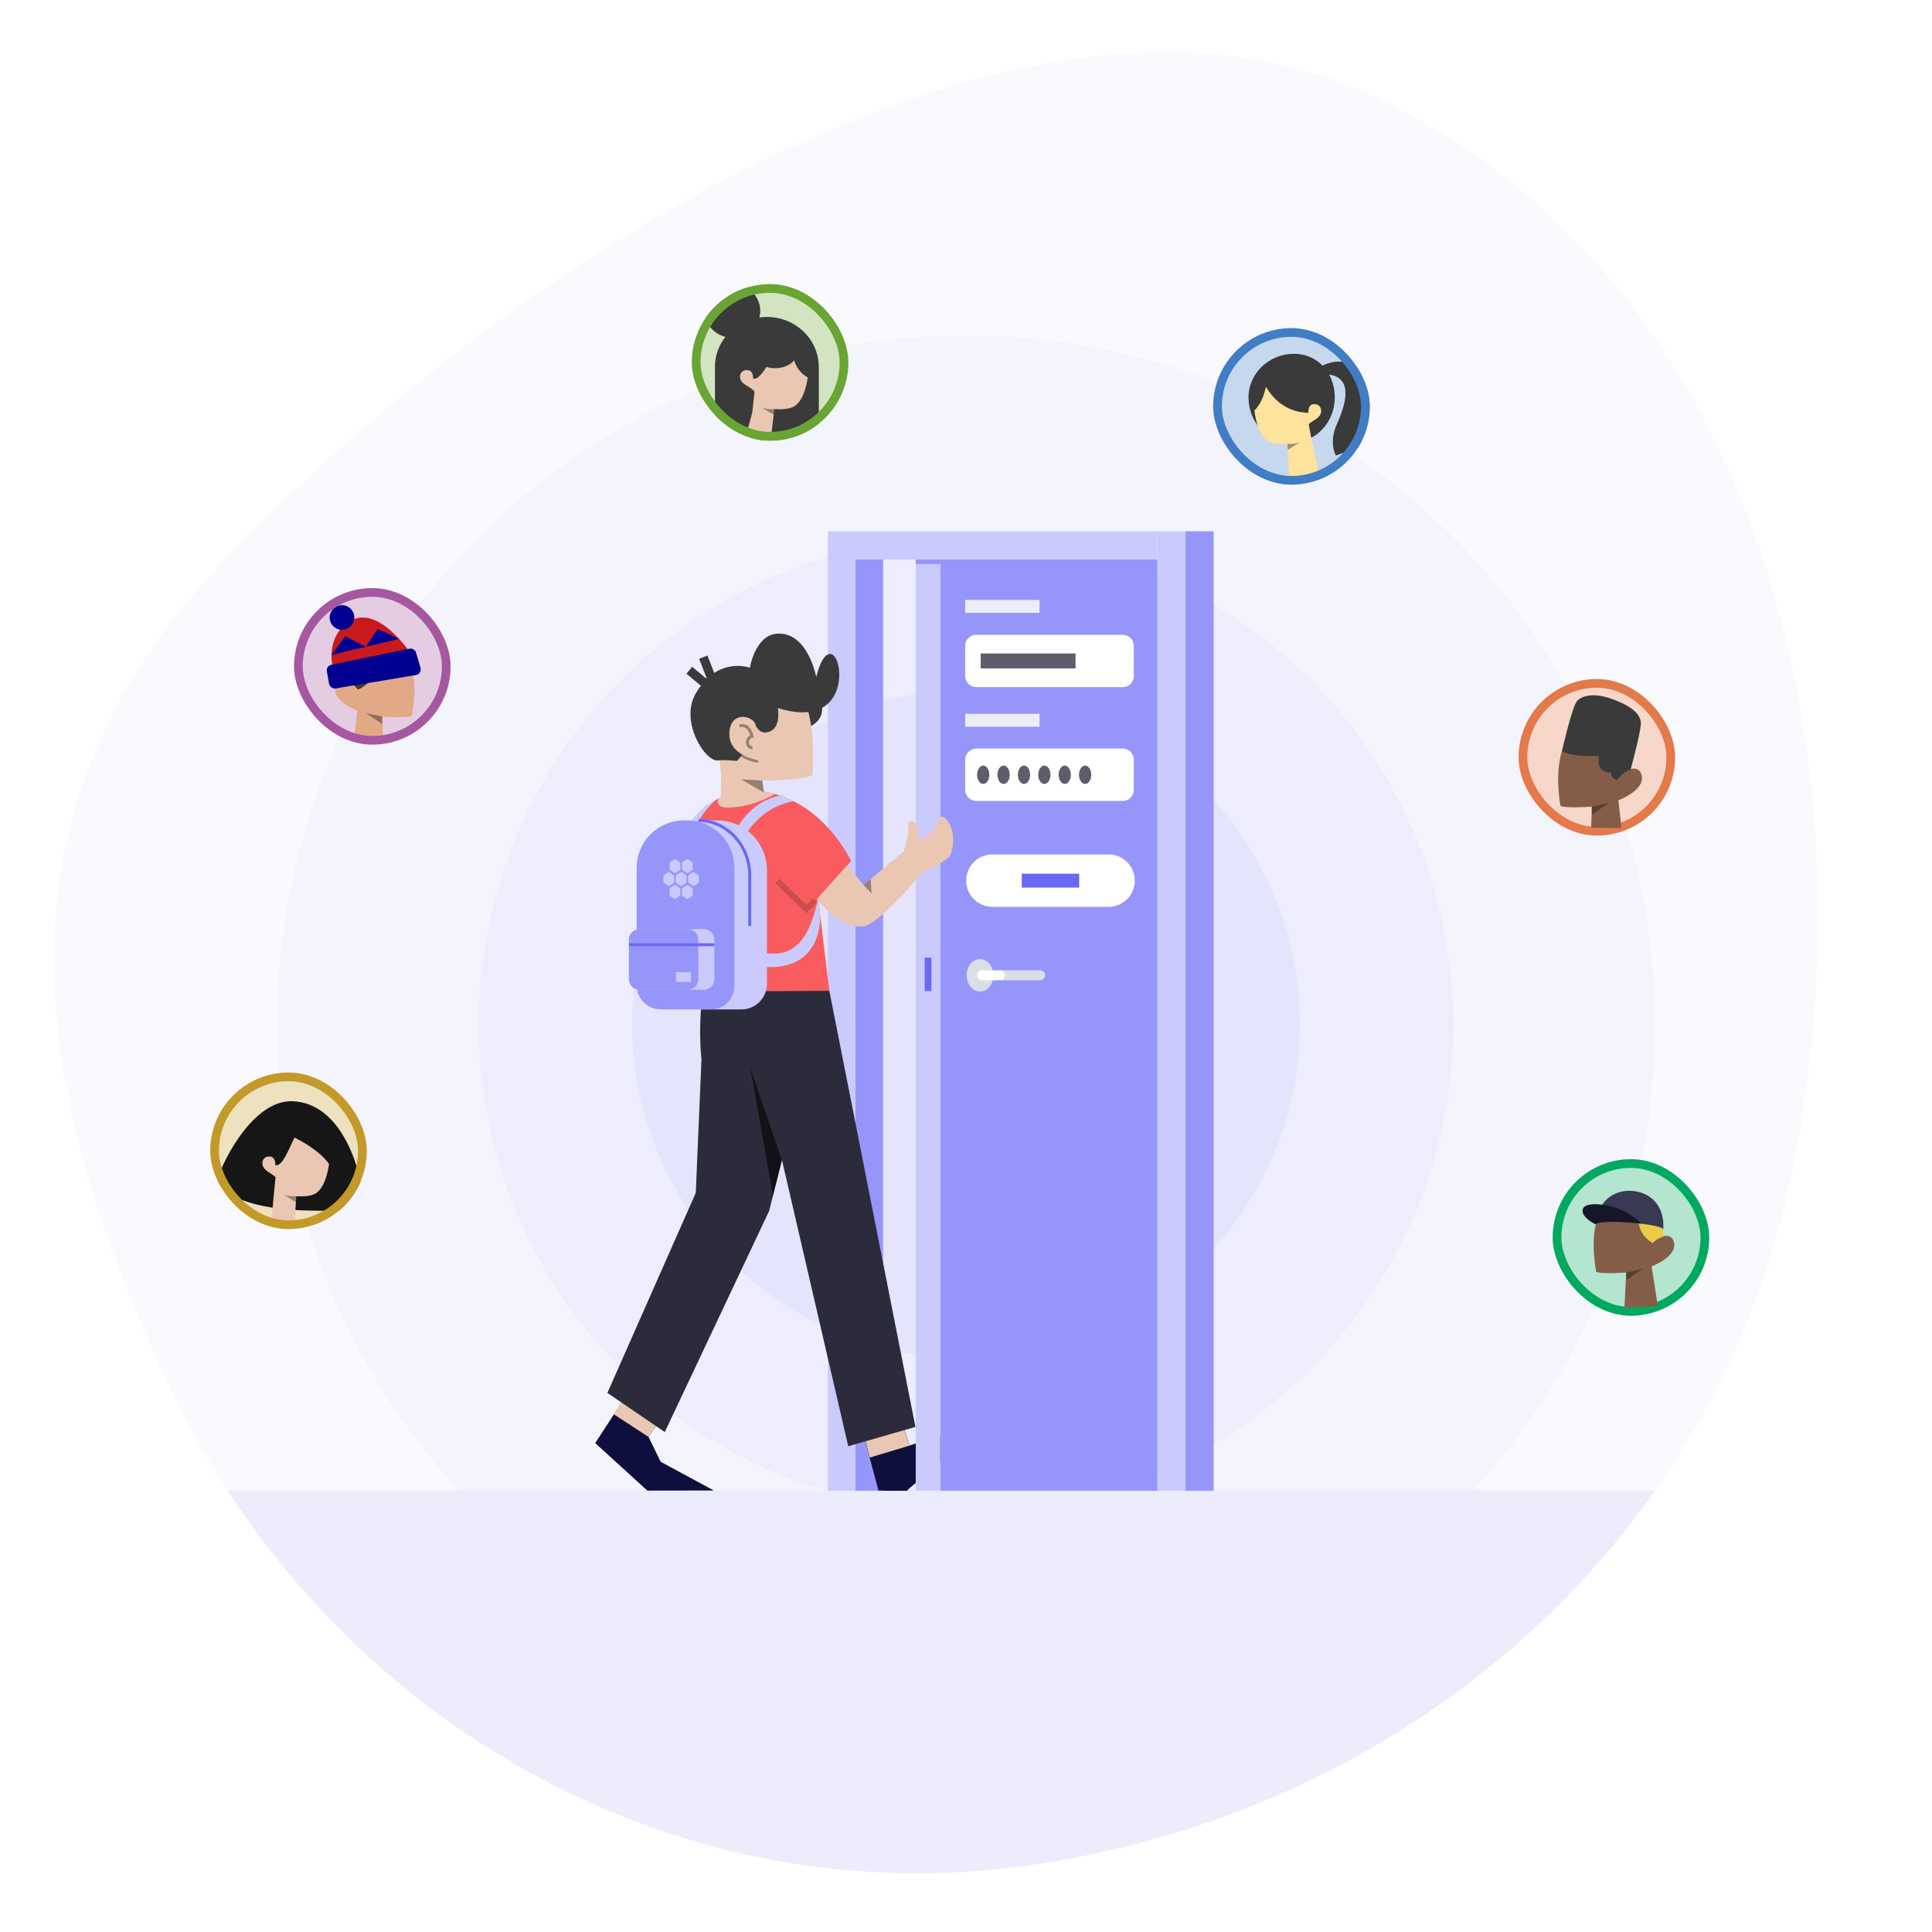 <svg width="1360" height="1360" viewBox="0 0 1360 1360" fill="none" xmlns="http://www.w3.org/2000/svg">
<g clip-path="url(#clip0_2178_3160)">
<rect width="1360" height="1360" fill="white"/>
<path fill-rule="evenodd" clip-rule="evenodd" d="M968.548 68.546C1238.31 197.619 1320.67 532.353 1261.33 825.712C1207.87 1089.97 983.853 1279.55 716.605 1314.04C464.772 1346.54 225.281 1203.43 117.979 973.282C18.232 759.342 -7.267 570.069 154.5 398.001C345.337 195.011 717.437 -51.604 968.548 68.546Z" fill="#F9F9FE"/>
<circle cx="680" cy="721" r="485" fill="#F4F4FD"/>
<circle cx="680" cy="721" r="343" fill="#EDEDFD"/>
<circle cx="680" cy="721" r="235" fill="#E4E4FC"/>
<path fill-rule="evenodd" clip-rule="evenodd" d="M1165.22 1049C1063.73 1193.26 900.39 1290.32 716.605 1314.04C493.695 1342.81 280.455 1233.99 159.999 1049H1165.22Z" fill="#ECECFD"/>
<g filter="url(#filter0_d_2178_3160)">
<g clip-path="url(#clip1_2178_3160)">
<rect x="487" y="200" width="110.168" height="110.168" rx="55.084" fill="white"/>
<rect x="487" y="200" width="110.168" height="110.168" rx="55.084" fill="#68A532" fill-opacity="0.3"/>
<path d="M576.359 259.173C576.367 259.481 576.371 259.79 576.371 260.1C576.372 260.322 576.372 260.539 576.367 260.762L576.372 260.762L576.384 267.894L576.464 320.296L503.354 320.401L503.262 260.867L503.35 260.867C503.29 260.053 503.259 259.231 503.258 258.402C503.246 250.408 505.994 243.032 510.635 237.112C502.176 235.018 495.919 227.621 495.905 218.809C495.889 208.357 504.663 199.871 515.502 199.856C526.341 199.84 535.141 208.3 535.157 218.752C535.16 220.378 534.95 221.956 534.552 223.463C536.253 223.226 537.991 223.103 539.759 223.1C559.948 223.071 576.338 238.829 576.369 258.297C576.369 258.59 576.366 258.882 576.359 259.173Z" fill="#3A3A3A"/>
<path d="M539.512 258.303C540.114 258.485 540.736 258.642 541.375 258.77C541.892 258.876 542.419 258.961 542.958 259.025C543.825 259.136 544.718 259.189 545.625 259.188C551.378 259.179 556.399 256.94 559.086 253.617C559.228 254.147 559.39 254.668 559.573 255.179C559.672 255.439 559.772 255.709 559.886 255.968C560.607 257.717 561.566 259.338 562.723 260.784C564.336 262.796 566.336 264.471 568.607 265.694C567.587 272.726 565.087 282.185 559.207 285.957C555.971 288.033 550.087 288.288 545.075 288.009L542.958 306.091C542.958 306.091 534.734 309.645 530.076 307.111C529.272 306.676 526.613 303.395 526.079 303.031C526.167 302.222 529.384 291.882 529.639 289.532V289.522C530.1 285.291 530.728 279.536 531.14 275.744C528.394 271.73 520.916 270.827 520.906 265.181C520.906 263.489 521.931 260.562 525.717 260.557C530.797 260.548 530.076 266.42 530.076 266.42C532.953 267.501 536.381 263.297 539.512 258.303Z" fill="#EAC7B2"/>
<path opacity="0.401" fill-rule="evenodd" clip-rule="evenodd" d="M545.075 288.007C545.075 288.007 538.735 288.188 536.032 286.764L544.738 292.035L545.075 288.007Z" fill="#161616"/>
</g>
<rect x="490.06" y="203.06" width="104.048" height="104.048" rx="52.024" stroke="#68A532" stroke-width="6.12"/>
</g>
<g filter="url(#filter1_d_2178_3160)">
<g clip-path="url(#clip2_2178_3160)">
<rect x="854" y="231" width="110.168" height="110.168" rx="55.084" fill="white"/>
<rect x="854" y="231" width="110.168" height="110.168" rx="55.084" fill="#417DC4" fill-opacity="0.3"/>
<path d="M935.651 263.703C953.835 266.239 946.217 287.183 941.106 298.49C935.107 311.764 940.362 320.663 940.362 320.663L968.47 310.684C958.154 297.564 969.547 290.258 966.742 274.615C964.226 260.583 950.57 254.252 941.942 254.551C937.635 254.7 934.11 255.809 931.32 257.231C931.214 257.285 931.113 257.343 931.016 257.404C925.919 252.17 918.863 249.041 910.709 249.041C893.939 249.041 878.871 262.273 878.871 279.841C878.871 297.41 892.466 311.652 909.236 311.652C926.006 311.652 939.601 297.41 939.601 279.841C939.601 273.837 938.185 268.339 935.651 263.703Z" fill="#3A3A3A"/>
<path fill-rule="evenodd" clip-rule="evenodd" d="M906.27 312.492C906.27 312.492 912.506 312.676 915.163 311.224L906.601 316.6L906.27 312.492Z" fill="#CF3E83"/>
<path d="M883.023 288.99C883.958 296.225 886.384 306.42 892.373 310.403C895.551 312.515 901.338 312.775 906.271 312.491L907.499 336.5L928.499 333C928.499 333 921.949 304.413 921.278 298.486C924.514 295.554 930.026 294.194 930.036 289.213C930.036 287.486 929.028 284.501 925.305 284.492C920.309 284.487 921.023 290.476 921.023 290.476C920.404 290.717 919.783 290.703 919.164 290.482C914.217 290.276 900.457 288.205 891.102 272.219C890.01 277.6 887.741 284.307 883.023 288.99Z" fill="#FDE39C"/>
<path opacity="0.403" fill-rule="evenodd" clip-rule="evenodd" d="M906.28 312.492C906.28 312.492 912.516 312.676 915.174 311.224L906.612 316.6L906.28 312.492Z" fill="#161616"/>
</g>
<rect x="857.06" y="234.06" width="104.048" height="104.048" rx="52.024" stroke="#417DC4" stroke-width="6.12"/>
</g>
<g filter="url(#filter2_d_2178_3160)">
<g clip-path="url(#clip3_2178_3160)">
<rect x="207" y="414" width="110.168" height="110.168" rx="55.084" fill="white"/>
<rect x="207" y="414" width="110.168" height="110.168" rx="55.084" fill="#A558A0" fill-opacity="0.3"/>
<path d="M269.541 518.588L269.131 504.45C269.131 504.45 286.31 505.818 289.984 503.909C289.984 503.909 294.475 480.767 289.119 467.951L289.011 467.452L252.759 463.211L250.482 483.727C249.261 480.125 239.428 476.328 236.794 481.487C231.085 492.664 251.497 500.19 251.497 500.19L249.425 518.758" fill="#E2A987"/>
<path opacity="0.398" fill-rule="evenodd" clip-rule="evenodd" d="M269.133 504.449L257.549 501.965L269.077 509.753L269.133 504.449Z" fill="#161616"/>
<path fill-rule="evenodd" clip-rule="evenodd" d="M251.992 485.447C250.329 483.305 248.478 481.887 246.804 480.95L247.199 472.76L264.227 469.79C262.833 479.178 256.662 483.498 251.992 485.447Z" fill="#3A3A3A"/>
<path d="M234.342 470.213C234.342 470.213 228.54 449.396 245.237 437.907C265.905 423.687 289.827 461.047 289.827 461.047" fill="#C9191E"/>
<path fill-rule="evenodd" clip-rule="evenodd" d="M249.248 433C250.175 437.701 247.115 442.264 242.414 443.191C237.712 444.118 233.149 441.059 232.222 436.357C231.295 431.655 234.354 427.093 239.056 426.166C243.757 425.239 248.321 428.298 249.248 433ZM230.087 472.607C229.701 470.439 231.112 468.358 233.269 467.915L288.176 456.634C290.245 456.209 292.295 457.44 292.891 459.466L295.998 470.029C296.686 472.368 295.174 474.781 292.769 475.183L236.306 484.605C234.111 484.972 232.029 483.503 231.639 481.311L230.087 472.607ZM242.942 447.888L233.377 461.024L257.491 455.298L257.551 455.329L257.586 455.275L280.944 449.729L265.951 442.743L257.586 455.275L257.491 455.298L242.942 447.888Z" fill="#000091"/>
</g>
<rect x="210.06" y="417.06" width="104.048" height="104.048" rx="52.024" stroke="#A558A0" stroke-width="6.12"/>
</g>
<g filter="url(#filter3_d_2178_3160)">
<g clip-path="url(#clip4_2178_3160)">
<rect x="148" y="755" width="110.168" height="110.168" rx="55.084" fill="white"/>
<rect x="148" y="755" width="110.168" height="110.168" rx="55.084" fill="#C3992A" fill-opacity="0.3"/>
<path d="M153.32 830.832C153.32 824.765 176.061 774.298 205.59 775.195C246.554 776.439 257.06 839.938 255.185 846.188C253.692 851.165 246.496 852.975 214.948 852.093C167.565 850.768 153.32 836.266 153.32 830.832Z" fill="#161616"/>
<path fill-rule="evenodd" clip-rule="evenodd" d="M208.479 842.085C208.479 842.085 202.243 842.27 199.586 840.818L208.148 846.194L208.479 842.085Z" fill="#CF3E83"/>
<path d="M207.357 800.785C214.544 804.415 225.863 811.071 231.62 819.375C230.613 826.544 228.15 836.158 222.377 839.997C219.199 842.109 213.412 842.37 208.479 842.085L207.501 860.5L191.001 860C191.001 860 193.284 834.504 193.954 828.568C190.718 825.631 184.724 823.789 184.714 818.802C184.714 817.081 185.722 814.091 189.445 814.086C194.441 814.081 193.732 820.066 193.732 820.066C198.782 822.032 203.939 807.055 207.357 800.785Z" fill="#EAC7B2"/>
<path opacity="0.398" fill-rule="evenodd" clip-rule="evenodd" d="M208.469 842.085C208.469 842.085 202.233 842.27 199.575 840.818L208.138 846.194L208.469 842.085Z" fill="#161616"/>
</g>
<rect x="151.06" y="758.06" width="104.048" height="104.048" rx="52.024" stroke="#C3992A" stroke-width="6.12"/>
</g>
<g filter="url(#filter4_d_2178_3160)">
<rect x="1069" y="478" width="110.168" height="110.168" rx="55.084" fill="white"/>
<rect x="1069" y="478" width="110.168" height="110.168" rx="55.084" fill="#E4794A" fill-opacity="0.3"/>
<rect x="1072.06" y="481.06" width="104.048" height="104.048" rx="52.024" stroke="#E4794A" stroke-width="6.12"/>
<path d="M1120.1 582.686L1120.54 567.801C1120.54 567.801 1102.33 569.241 1098.44 567.231C1098.44 567.231 1094.24 545.306 1099.47 528.845L1137.89 524.38L1140.62 546.33C1141.91 542.538 1152.01 538.192 1154.81 543.623C1160.85 555.391 1139.22 563.315 1139.22 563.315L1141.42 582.866" fill="#845D48"/>
<path opacity="0.399" fill-rule="evenodd" clip-rule="evenodd" d="M1120.54 567.8L1132.81 565.185L1120.6 573.385L1120.54 567.8Z" fill="#161616"/>
<path d="M1147.88 541.639C1149.59 535.335 1155.76 512.068 1155.03 508.096C1154.19 503.493 1150.96 497.842 1134.39 491.915C1120.35 486.893 1112.43 490.53 1110.04 493.624C1106.39 498.332 1099.47 528.846 1099.47 528.846C1099.47 528.846 1105.19 532.891 1125.48 532.193C1125.48 532.193 1122.67 544.329 1134.18 543.632C1134.18 543.632 1132.95 547.718 1138.52 549.004C1141.58 544.281 1145.63 542.372 1147.88 541.639Z" fill="#3A3A3A"/>
</g>
<g filter="url(#filter5_d_2178_3160)">
<rect x="1093" y="816" width="110.168" height="110.168" rx="55.084" fill="white"/>
<rect x="1093" y="816" width="110.168" height="110.168" rx="55.084" fill="#00A95F" fill-opacity="0.3"/>
<rect x="1096.06" y="819.06" width="104.048" height="104.048" rx="52.024" stroke="#00A95F" stroke-width="6.12"/>
<path d="M1143.5 920.501L1144.76 895.739C1144.76 895.739 1127.34 897.124 1123.61 895.19C1123.61 895.19 1119.06 871.755 1124.49 858.776L1124.6 858.271L1161.36 853.976L1163.65 874.789C1164.89 871.142 1174.88 867.26 1177.55 872.484C1183.34 883.803 1162.64 891.424 1162.64 891.424L1167 919.501" fill="#845D48"/>
<path opacity="0.4" fill-rule="evenodd" clip-rule="evenodd" d="M1144.76 895.739L1156.5 893.224L1144.81 901.111L1144.76 895.739Z" fill="#161616"/>
<path fill-rule="evenodd" clip-rule="evenodd" d="M1163.42 875.012C1166.17 872.169 1169.16 870.965 1170.97 870.465L1170.62 863.292L1153.36 860.284C1154.55 868.287 1159.17 872.653 1163.42 875.012Z" fill="#EACB47"/>
<path fill-rule="evenodd" clip-rule="evenodd" d="M1123.47 861.576C1125.03 860.097 1135.16 859.64 1147.35 860.577C1150.19 860.795 1152.91 861.07 1155.42 861.388C1163.73 862.43 1169.84 863.913 1170.84 865.217C1171.94 848.926 1161.95 839.224 1148.87 838.322C1140.29 837.729 1132.51 841.073 1127.85 848.041C1125.47 851.612 1123.9 856.138 1123.47 861.576Z" fill="#393954"/>
<path fill-rule="evenodd" clip-rule="evenodd" d="M1123.27 861.898H1123.28C1123.29 861.785 1123.36 861.676 1123.47 861.575C1125.02 860.097 1135.16 859.639 1147.35 860.577C1150.19 860.795 1152.91 861.069 1155.42 861.388C1151.84 857.995 1145.3 852.632 1137.59 850.225C1134.29 849.196 1130.95 848.446 1127.85 848.041C1120.34 847.046 1114.32 848.067 1114.01 851.961C1113.63 857.027 1121.98 861.27 1123.27 861.898Z" fill="#161629"/>
</g>
<path fill-rule="evenodd" clip-rule="evenodd" d="M814.707 1049.42H834.537V374H814.707V1049.42Z" fill="#CACAFD"/>
<path fill-rule="evenodd" clip-rule="evenodd" d="M834.537 1049.42H854.367V374H834.537V1049.42Z" fill="#9696FA"/>
<path fill-rule="evenodd" clip-rule="evenodd" d="M632.812 998.392L639.338 1017.9L700.516 996.774L638.077 1049.42H617.4L602.711 994.729L632.812 998.392Z" fill="#0F0F3E"/>
<path fill-rule="evenodd" clip-rule="evenodd" d="M604.385 999.763L611.269 1026.23L639.241 1017.84L632.716 998.338L604.385 999.763Z" fill="#958073"/>
<path fill-rule="evenodd" clip-rule="evenodd" d="M644.609 1049.31H661.944V393.732H644.609V1049.31Z" fill="#CACAFD"/>
<path fill-rule="evenodd" clip-rule="evenodd" d="M661.943 1049.42H814.706V393.84H661.943V1049.42Z" fill="#9696FA"/>
<path fill-rule="evenodd" clip-rule="evenodd" d="M639.368 613.819L637.658 604.9C637.658 604.9 635.788 602.009 636.553 597.999C637.319 593.988 640.087 588.196 639.213 581.217C638.604 576.354 643.168 578.427 644.686 581.227C646.205 584.026 644.147 591.393 647.651 590.923C651.156 590.452 658.501 585.335 660.377 576.034C660.629 574.785 665.924 573.364 669.263 585.15C670.909 590.958 669.706 600.824 666.784 603.77C666.784 603.77 656.481 611.328 651.935 612.451C647.123 613.641 647.087 611.947 639.368 613.819Z" fill="#EAC7B2"/>
<path fill-rule="evenodd" clip-rule="evenodd" d="M790.328 483.696H687.213C682.916 483.696 679.432 480.211 679.432 475.912V454.63C679.432 450.331 682.916 446.846 687.213 446.846H790.328C794.626 446.846 798.109 450.331 798.109 454.63V475.912C798.109 480.211 794.626 483.696 790.328 483.696Z" fill="white"/>
<path fill-rule="evenodd" clip-rule="evenodd" d="M790.328 563.805H687.213C682.916 563.805 679.432 560.319 679.432 556.019V534.739C679.432 530.439 682.916 526.953 687.213 526.953H790.328C794.626 526.953 798.109 530.439 798.109 534.739V556.019C798.109 560.319 794.626 563.805 790.328 563.805Z" fill="white"/>
<path fill-rule="evenodd" clip-rule="evenodd" d="M780.395 638.333H698.548C688.377 638.333 680.133 630.084 680.133 619.907C680.133 609.732 688.377 601.482 698.548 601.482H780.395C790.565 601.482 798.81 609.732 798.81 619.907C798.81 630.084 790.565 638.333 780.395 638.333Z" fill="white"/>
<path d="M679.432 507.024H731.771" stroke="#EDEDF5" stroke-width="9.1"/>
<path d="M719.26 619.909H759.681" stroke="#6969F5" stroke-width="9.8"/>
<path d="M690.334 465.27H757.114" stroke="#5D5D6C" stroke-width="10.5"/>
<path d="M679.432 426.858H731.771" stroke="#EDEDF5" stroke-width="9.1"/>
<path fill-rule="evenodd" clip-rule="evenodd" d="M696.435 545.379C696.435 548.949 694.504 551.844 692.124 551.844C689.742 551.844 687.812 548.949 687.812 545.379C687.812 541.808 689.742 538.914 692.124 538.914C694.504 538.914 696.435 541.808 696.435 545.379Z" fill="#5D5D6C"/>
<path fill-rule="evenodd" clip-rule="evenodd" d="M710.781 545.379C710.781 548.949 708.85 551.844 706.47 551.844C704.088 551.844 702.158 548.949 702.158 545.379C702.158 541.808 704.088 538.914 706.47 538.914C708.85 538.914 710.781 541.808 710.781 545.379Z" fill="#5D5D6C"/>
<path fill-rule="evenodd" clip-rule="evenodd" d="M725.127 545.379C725.127 548.949 723.196 551.844 720.815 551.844C718.434 551.844 716.504 548.949 716.504 545.379C716.504 541.808 718.434 538.914 720.815 538.914C723.196 538.914 725.127 541.808 725.127 545.379Z" fill="#5D5D6C"/>
<path fill-rule="evenodd" clip-rule="evenodd" d="M739.47 545.379C739.47 548.949 737.54 551.844 735.159 551.844C732.778 551.844 730.848 548.949 730.848 545.379C730.848 541.808 732.778 538.914 735.159 538.914C737.54 538.914 739.47 541.808 739.47 545.379Z" fill="#5D5D6C"/>
<path fill-rule="evenodd" clip-rule="evenodd" d="M753.816 545.379C753.816 548.949 751.885 551.844 749.505 551.844C747.123 551.844 745.193 548.949 745.193 545.379C745.193 541.808 747.123 538.914 749.505 538.914C751.885 538.914 753.816 541.808 753.816 545.379Z" fill="#5D5D6C"/>
<path fill-rule="evenodd" clip-rule="evenodd" d="M768.162 545.379C768.162 548.949 766.231 551.844 763.85 551.844C761.469 551.844 759.539 548.949 759.539 545.379C759.539 541.808 761.469 538.914 763.85 538.914C766.231 538.914 768.162 541.808 768.162 545.379Z" fill="#5D5D6C"/>
<path fill-rule="evenodd" clip-rule="evenodd" d="M650.893 697.649H655.659V674.072H650.893V697.649Z" fill="#6969F5"/>
<path d="M704.828 686.532H732.183" stroke="#DADEE6" stroke-width="7" stroke-linecap="round"/>
<path fill-rule="evenodd" clip-rule="evenodd" d="M699.303 686.561C699.303 692.863 695.083 697.972 689.876 697.972C684.669 697.972 680.447 692.863 680.447 686.561C680.447 680.259 684.669 675.15 689.876 675.15C695.083 675.15 699.303 680.259 699.303 686.561Z" fill="#DADEE6"/>
<path fill-rule="evenodd" clip-rule="evenodd" d="M644.609 397.064H661.944V393.84H644.609V397.064Z" fill="#9696FA"/>
<path d="M691.275 686.532H703.896" stroke="white" stroke-width="7" stroke-linecap="round"/>
<path fill-rule="evenodd" clip-rule="evenodd" d="M606.955 623.234L612.501 629.214L611.933 619.035L606.955 623.234Z" fill="#958073"/>
<path fill-rule="evenodd" clip-rule="evenodd" d="M582.777 1049.42H602.215V374H582.777V1049.42Z" fill="#CACAFD"/>
<path fill-rule="evenodd" clip-rule="evenodd" d="M602.215 1049.42H621.652V393.84H602.215V1049.42Z" fill="#9696FA"/>
<path fill-rule="evenodd" clip-rule="evenodd" d="M602.215 393.841H814.708V374H602.215V393.841Z" fill="#CACAFD"/>
<path fill-rule="evenodd" clip-rule="evenodd" d="M483.756 606.483C482.074 613.618 476.95 659.458 485.33 686.504C493.344 712.366 514.259 767.726 514.259 767.726L535.113 773.577L510.077 679.044L498.452 585.787L483.756 606.483Z" fill="#EAC7B2"/>
<path fill-rule="evenodd" clip-rule="evenodd" d="M478.559 615.089L486.041 579.786L518.059 579.686L509.394 628.946L478.559 615.089Z" fill="#CB4E4F"/>
<path fill-rule="evenodd" clip-rule="evenodd" d="M633.812 998.187L640.338 1017.69L633.812 1026L639.077 1049.21H618.4L603.711 994.523L633.812 998.187Z" fill="#0F0F3E"/>
<path fill-rule="evenodd" clip-rule="evenodd" d="M605.385 999.558L612.269 1026.02L640.241 1017.64L633.716 998.133L605.385 999.558Z" fill="#EAC7B2"/>
<path fill-rule="evenodd" clip-rule="evenodd" d="M467.283 995.883L456.538 1011.52L465.066 1028.99L502.488 1049.21L455.689 1049.29L419 1015.86L447.673 971.65L467.283 995.883Z" fill="#0F0F3E"/>
<path fill-rule="evenodd" clip-rule="evenodd" d="M446.307 972.281L432.035 995.548L456.539 1011.52L467.283 995.884L446.307 972.281Z" fill="#EAC7B2"/>
<path fill-rule="evenodd" clip-rule="evenodd" d="M644.424 1004.44L597.111 1018.06L550.785 818.021L532.578 741.14L501.428 683.211H575.614L581.053 683.589L644.424 1004.44Z" fill="#2B2B3B"/>
<path fill-rule="evenodd" clip-rule="evenodd" d="M564.085 762.382L550.085 818.021L541.433 852.389L467.954 1008.08L427.564 980.504L489.78 839.705L493.798 745.489C493.798 745.489 490.291 719.617 496.829 683.211H502.044L564.085 762.382Z" fill="#2B2B3B"/>
<path fill-rule="evenodd" clip-rule="evenodd" d="M550.355 816.583L528.24 751.582L544.066 841.565L550.355 816.583Z" fill="#121216"/>
<path fill-rule="evenodd" clip-rule="evenodd" d="M640.368 613.614L638.658 604.695C638.658 604.695 636.788 601.804 637.553 597.794C638.319 593.783 641.087 587.991 640.213 581.012C639.604 576.149 644.168 578.222 645.686 581.022C647.205 583.821 645.147 591.188 648.651 590.718C652.156 590.247 659.501 585.13 661.377 575.829C661.629 574.58 666.924 573.159 670.263 584.945C671.909 590.753 670.706 600.618 667.784 603.565C667.784 603.565 657.481 611.123 652.935 612.246C648.123 613.436 648.087 611.742 640.368 613.614Z" fill="#EAC7B2"/>
<path fill-rule="evenodd" clip-rule="evenodd" d="M496.488 697.985C496.488 697.985 492.918 675.311 489.831 650.092C486.488 622.78 482.515 608.246 486.04 588.87C493.727 546.627 563.739 539.607 599.213 605.98L575.91 632.1L583.799 697.484" fill="#F95C5E"/>
<path fill-rule="evenodd" clip-rule="evenodd" d="M545.384 558.838C545.384 558.838 532.458 567.509 514.047 568.453C501.447 569.1 506.086 561.683 506.086 561.683C506.086 561.683 513.25 557.84 525.732 556.991C536.232 556.277 545.384 558.838 545.384 558.838Z" fill="#EAC7B2"/>
<path fill-rule="evenodd" clip-rule="evenodd" d="M569.972 480.365C569.972 480.365 592.559 504.432 565.336 513.59L569.972 480.365Z" fill="#3A3A3A"/>
<path fill-rule="evenodd" clip-rule="evenodd" d="M506.046 519.059C503.538 513.438 507.615 544.76 507.615 544.76L507.389 561.885L537.97 559.671L536.582 549.472C536.582 549.472 566.051 549.229 571.911 545.651C571.911 545.651 574.283 517.65 568.255 498.439L542.479 479.459L503.895 485.456L506.046 519.059Z" fill="#EAC7B2"/>
<path d="M533.588 535.95C533.588 535.95 520.664 534.303 514.863 524.537" stroke="#958073" stroke-width="2.1"/>
<path fill-rule="evenodd" clip-rule="evenodd" d="M505.622 535.301C496.528 536.688 478.186 507.961 489.761 488.14C505.386 461.383 527.842 470.101 527.842 470.101C527.842 470.101 531.518 447.276 546.796 446.067C568.561 444.344 574.594 476.552 574.594 476.552C574.594 476.552 578.412 459.043 585.016 460.437C594.589 462.457 598.12 514.503 547.49 498.374C547.49 498.374 550.695 514.37 539.019 515.627C533.986 516.168 531.23 509.569 531.23 509.569C531.23 509.569 525.945 529.951 518.548 535.68C518.548 535.68 509.826 534.658 505.622 535.301Z" fill="#3A3A3A"/>
<path d="M495.075 462.602L501.283 478.581L496.593 481.29L485.244 471.828" stroke="#3A3A3A" stroke-width="6.3"/>
<path fill-rule="evenodd" clip-rule="evenodd" d="M514.73 523.155C519.596 533.909 536.154 535.487 536.154 535.487L535.19 529.905L531.676 509.527C529.443 503.977 515.063 500.345 513.52 514.672C513.159 517.995 513.665 520.794 514.73 523.155Z" fill="#EAC7B2"/>
<path d="M529.657 526.343C529.657 526.343 525.93 526.214 526.158 522.387C526.38 518.682 529.355 518.282 529.355 518.282C529.355 518.282 527.635 508.943 520.588 511.023" stroke="#958073" stroke-width="2.1"/>
<path d="M573.668 633.84L567.595 639.965L547.145 620.064" stroke="#CB4E4F" stroke-width="4.2"/>
<path fill-rule="evenodd" clip-rule="evenodd" d="M536.582 549.473L521.664 548.633L537.725 557.869L536.582 549.473Z" fill="#958073"/>
<path fill-rule="evenodd" clip-rule="evenodd" d="M577.243 643.854C577.243 643.854 580.896 687.363 531.174 679.988L536.231 670.39C562.202 676.257 571.22 655.067 575.911 632.102L577.243 643.854Z" fill="#CACAFD"/>
<path fill-rule="evenodd" clip-rule="evenodd" d="M513.539 599.344C513.539 599.344 516.939 567.157 549.96 559.668L558.641 564.016C539.135 567.477 527.768 581.181 521.327 593.244L513.539 599.344Z" fill="#CACAFD"/>
<path fill-rule="evenodd" clip-rule="evenodd" d="M480.661 596.998C480.661 596.998 475.056 586.206 496.641 567.119L503.093 563.662C495.198 571.541 486.35 582.537 488.026 596.162L480.661 596.998Z" fill="#CACAFD"/>
<path fill-rule="evenodd" clip-rule="evenodd" d="M521.968 710.555H466.751C456.549 710.555 448.201 702.203 448.201 691.995V612.433C448.201 593.244 463.894 577.543 483.073 577.543H505C524.179 577.543 539.871 593.244 539.871 612.433V692.641C539.871 702.495 531.815 710.555 521.968 710.555Z" fill="#CACAFD"/>
<path d="M491.582 577.543C511.484 577.543 527.768 594.958 527.768 616.243V651.841" stroke="#6969F5" stroke-width="2.1"/>
<path fill-rule="evenodd" clip-rule="evenodd" d="M500.651 710.555H465.136C455.822 710.555 448.201 702.931 448.201 693.612V610.682C448.201 592.456 463.106 577.543 481.322 577.543H483.819C502.035 577.543 516.939 592.456 516.939 610.682V694.258C516.939 703.222 509.609 710.555 500.651 710.555Z" fill="#9696FA"/>
<path d="M479.064 614.031C479.334 613.85 479.666 613.85 479.936 614.031L482.841 615.975C483.111 616.156 483.277 616.49 483.277 616.851V620.739C483.277 621.1 483.111 621.434 482.841 621.615L479.936 623.559C479.666 623.74 479.334 623.74 479.064 623.559L476.159 621.615C475.889 621.434 475.723 621.1 475.723 620.739V616.851C475.723 616.49 475.889 616.156 476.159 615.975L479.064 614.031Z" fill="#CACAFD"/>
<path d="M474.702 604.93C474.972 604.75 475.305 604.75 475.575 604.93L478.48 606.875C478.749 607.055 478.916 607.389 478.916 607.75V611.638C478.916 612 478.749 612.334 478.48 612.514L475.575 614.458C475.305 614.639 474.972 614.639 474.702 614.458L471.798 612.514C471.528 612.334 471.361 612 471.361 611.638V607.75C471.361 607.389 471.528 607.055 471.798 606.875L474.702 604.93Z" fill="#CACAFD"/>
<path d="M483.425 604.93C483.695 604.75 484.028 604.75 484.298 604.93L487.202 606.875C487.472 607.055 487.639 607.389 487.639 607.75V611.638C487.639 612 487.472 612.334 487.202 612.514L484.298 614.458C484.028 614.639 483.695 614.639 483.425 614.458L480.52 612.514C480.251 612.334 480.084 612 480.084 611.638V607.75C480.084 607.389 480.251 607.055 480.52 606.875L483.425 604.93Z" fill="#CACAFD"/>
<path d="M474.702 623.132C474.972 622.951 475.305 622.951 475.575 623.132L478.48 625.076C478.749 625.256 478.916 625.59 478.916 625.951V629.84C478.916 630.201 478.749 630.535 478.48 630.715L475.575 632.659C475.305 632.84 474.972 632.84 474.702 632.659L471.798 630.715C471.528 630.535 471.361 630.201 471.361 629.84V625.951C471.361 625.59 471.528 625.256 471.798 625.076L474.702 623.132Z" fill="#CACAFD"/>
<path d="M470.341 614.031C470.611 613.85 470.943 613.85 471.213 614.031L474.118 615.975C474.388 616.156 474.554 616.49 474.554 616.851V620.739C474.554 621.1 474.388 621.434 474.118 621.615L471.213 623.559C470.943 623.74 470.611 623.74 470.341 623.559L467.436 621.615C467.166 621.434 467 621.1 467 620.739V616.851C467 616.49 467.166 616.156 467.436 615.975L470.341 614.031Z" fill="#CACAFD"/>
<path d="M483.425 623.132C483.695 622.951 484.028 622.951 484.298 623.132L487.202 625.076C487.472 625.256 487.639 625.59 487.639 625.951V629.84C487.639 630.201 487.472 630.535 487.202 630.715L484.298 632.659C484.028 632.84 483.695 632.84 483.425 632.659L480.52 630.715C480.251 630.535 480.084 630.201 480.084 629.84V625.951C480.084 625.59 480.251 625.256 480.52 625.076L483.425 623.132Z" fill="#CACAFD"/>
<path d="M487.787 614.031C488.057 613.85 488.389 613.85 488.659 614.031L491.564 615.975C491.834 616.156 492 616.49 492 616.851V620.739C492 621.1 491.834 621.434 491.564 621.615L488.659 623.559C488.389 623.74 488.057 623.74 487.787 623.559L484.882 621.615C484.612 621.434 484.446 621.1 484.446 620.739V616.851C484.446 616.49 484.612 616.156 484.882 615.975L487.787 614.031Z" fill="#CACAFD"/>
<path fill-rule="evenodd" clip-rule="evenodd" d="M495.431 696.757H450.125C446.041 696.757 442.73 693.445 442.73 689.358V661.448C442.73 657.361 446.041 654.049 450.125 654.049H495.431C499.514 654.049 502.825 657.361 502.825 661.448V689.358C502.825 693.445 499.514 696.757 495.431 696.757Z" fill="#CACAFD"/>
<path fill-rule="evenodd" clip-rule="evenodd" d="M484.155 696.757H450.125C446.041 696.757 442.73 693.445 442.73 689.358V661.448C442.73 657.361 446.041 654.049 450.125 654.049H484.155C488.239 654.049 491.55 657.361 491.55 661.448V689.358C491.55 693.445 488.239 696.757 484.155 696.757Z" fill="#9696FA"/>
<path fill-rule="evenodd" clip-rule="evenodd" d="M448.203 616.241V614.299C448.203 594.085 463.668 577.545 482.568 577.545C482.866 577.545 483.157 577.553 483.454 577.56C463.98 578.089 448.203 595.288 448.203 616.241Z" fill="#9696FA"/>
<path fill-rule="evenodd" clip-rule="evenodd" d="M475.846 691.178H486.388V684.365H475.846V691.178Z" fill="#CACAFD"/>
<path d="M442.73 665.044H502.825" stroke="#6969F5" stroke-width="2.1"/>
<path fill-rule="evenodd" clip-rule="evenodd" d="M657.45 604.859L642.004 594.314L607.955 623.03L596.314 609.181L574.947 633.105C574.947 633.105 591.212 653.491 607.686 652.152C619.317 651.207 657.45 604.859 657.45 604.859Z" fill="#EAC7B2"/>
<path fill-rule="evenodd" clip-rule="evenodd" d="M607.955 623.029L613.501 629.009L612.933 618.83L607.955 623.029Z" fill="#958073"/>
</g>
<defs>
<filter id="filter0_d_2178_3160" x="478.939" y="191.939" width="126.29" height="126.29" filterUnits="userSpaceOnUse" color-interpolation-filters="sRGB">
<feFlood flood-opacity="0" result="BackgroundImageFix"/>
<feColorMatrix in="SourceAlpha" type="matrix" values="0 0 0 0 0 0 0 0 0 0 0 0 0 0 0 0 0 0 127 0" result="hardAlpha"/>
<feMorphology radius="8.061" operator="dilate" in="SourceAlpha" result="effect1_dropShadow_2178_3160"/>
<feOffset/>
<feComposite in2="hardAlpha" operator="out"/>
<feColorMatrix type="matrix" values="0 0 0 0 1 0 0 0 0 1 0 0 0 0 1 0 0 0 1 0"/>
<feBlend mode="normal" in2="BackgroundImageFix" result="effect1_dropShadow_2178_3160"/>
<feBlend mode="normal" in="SourceGraphic" in2="effect1_dropShadow_2178_3160" result="shape"/>
</filter>
<filter id="filter1_d_2178_3160" x="845.939" y="222.939" width="126.29" height="126.29" filterUnits="userSpaceOnUse" color-interpolation-filters="sRGB">
<feFlood flood-opacity="0" result="BackgroundImageFix"/>
<feColorMatrix in="SourceAlpha" type="matrix" values="0 0 0 0 0 0 0 0 0 0 0 0 0 0 0 0 0 0 127 0" result="hardAlpha"/>
<feMorphology radius="8.061" operator="dilate" in="SourceAlpha" result="effect1_dropShadow_2178_3160"/>
<feOffset/>
<feComposite in2="hardAlpha" operator="out"/>
<feColorMatrix type="matrix" values="0 0 0 0 1 0 0 0 0 1 0 0 0 0 1 0 0 0 1 0"/>
<feBlend mode="normal" in2="BackgroundImageFix" result="effect1_dropShadow_2178_3160"/>
<feBlend mode="normal" in="SourceGraphic" in2="effect1_dropShadow_2178_3160" result="shape"/>
</filter>
<filter id="filter2_d_2178_3160" x="198.939" y="405.939" width="126.29" height="126.29" filterUnits="userSpaceOnUse" color-interpolation-filters="sRGB">
<feFlood flood-opacity="0" result="BackgroundImageFix"/>
<feColorMatrix in="SourceAlpha" type="matrix" values="0 0 0 0 0 0 0 0 0 0 0 0 0 0 0 0 0 0 127 0" result="hardAlpha"/>
<feMorphology radius="8.061" operator="dilate" in="SourceAlpha" result="effect1_dropShadow_2178_3160"/>
<feOffset/>
<feComposite in2="hardAlpha" operator="out"/>
<feColorMatrix type="matrix" values="0 0 0 0 1 0 0 0 0 1 0 0 0 0 1 0 0 0 1 0"/>
<feBlend mode="normal" in2="BackgroundImageFix" result="effect1_dropShadow_2178_3160"/>
<feBlend mode="normal" in="SourceGraphic" in2="effect1_dropShadow_2178_3160" result="shape"/>
</filter>
<filter id="filter3_d_2178_3160" x="139.939" y="746.939" width="126.29" height="126.29" filterUnits="userSpaceOnUse" color-interpolation-filters="sRGB">
<feFlood flood-opacity="0" result="BackgroundImageFix"/>
<feColorMatrix in="SourceAlpha" type="matrix" values="0 0 0 0 0 0 0 0 0 0 0 0 0 0 0 0 0 0 127 0" result="hardAlpha"/>
<feMorphology radius="8.061" operator="dilate" in="SourceAlpha" result="effect1_dropShadow_2178_3160"/>
<feOffset/>
<feComposite in2="hardAlpha" operator="out"/>
<feColorMatrix type="matrix" values="0 0 0 0 1 0 0 0 0 1 0 0 0 0 1 0 0 0 1 0"/>
<feBlend mode="normal" in2="BackgroundImageFix" result="effect1_dropShadow_2178_3160"/>
<feBlend mode="normal" in="SourceGraphic" in2="effect1_dropShadow_2178_3160" result="shape"/>
</filter>
<filter id="filter4_d_2178_3160" x="1060.94" y="469.939" width="126.29" height="126.29" filterUnits="userSpaceOnUse" color-interpolation-filters="sRGB">
<feFlood flood-opacity="0" result="BackgroundImageFix"/>
<feColorMatrix in="SourceAlpha" type="matrix" values="0 0 0 0 0 0 0 0 0 0 0 0 0 0 0 0 0 0 127 0" result="hardAlpha"/>
<feMorphology radius="8.061" operator="dilate" in="SourceAlpha" result="effect1_dropShadow_2178_3160"/>
<feOffset/>
<feComposite in2="hardAlpha" operator="out"/>
<feColorMatrix type="matrix" values="0 0 0 0 1 0 0 0 0 1 0 0 0 0 1 0 0 0 1 0"/>
<feBlend mode="normal" in2="BackgroundImageFix" result="effect1_dropShadow_2178_3160"/>
<feBlend mode="normal" in="SourceGraphic" in2="effect1_dropShadow_2178_3160" result="shape"/>
</filter>
<filter id="filter5_d_2178_3160" x="1084.94" y="807.939" width="126.29" height="126.29" filterUnits="userSpaceOnUse" color-interpolation-filters="sRGB">
<feFlood flood-opacity="0" result="BackgroundImageFix"/>
<feColorMatrix in="SourceAlpha" type="matrix" values="0 0 0 0 0 0 0 0 0 0 0 0 0 0 0 0 0 0 127 0" result="hardAlpha"/>
<feMorphology radius="8.061" operator="dilate" in="SourceAlpha" result="effect1_dropShadow_2178_3160"/>
<feOffset/>
<feComposite in2="hardAlpha" operator="out"/>
<feColorMatrix type="matrix" values="0 0 0 0 1 0 0 0 0 1 0 0 0 0 1 0 0 0 1 0"/>
<feBlend mode="normal" in2="BackgroundImageFix" result="effect1_dropShadow_2178_3160"/>
<feBlend mode="normal" in="SourceGraphic" in2="effect1_dropShadow_2178_3160" result="shape"/>
</filter>
<clipPath id="clip0_2178_3160">
<rect width="1360" height="1360" fill="white"/>
</clipPath>
<clipPath id="clip1_2178_3160">
<rect x="487" y="200" width="110.168" height="110.168" rx="55.084" fill="white"/>
</clipPath>
<clipPath id="clip2_2178_3160">
<rect x="854" y="231" width="110.168" height="110.168" rx="55.084" fill="white"/>
</clipPath>
<clipPath id="clip3_2178_3160">
<rect x="207" y="414" width="110.168" height="110.168" rx="55.084" fill="white"/>
</clipPath>
<clipPath id="clip4_2178_3160">
<rect x="148" y="755" width="110.168" height="110.168" rx="55.084" fill="white"/>
</clipPath>
</defs>
</svg>
